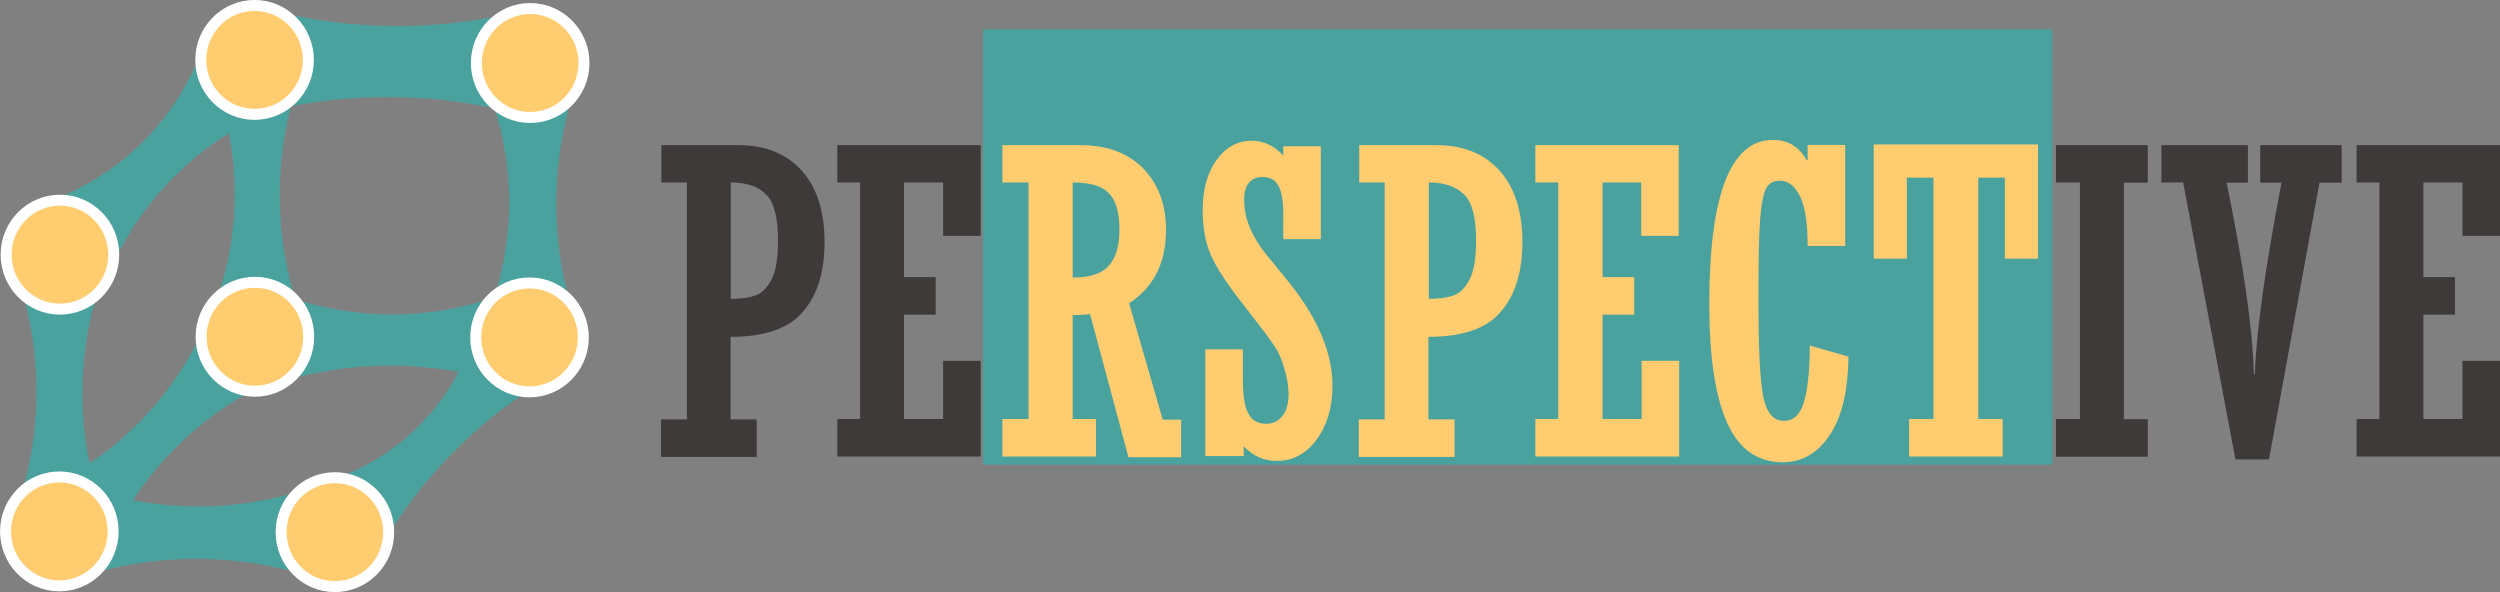 <?xml version="1.0" encoding="utf-8"?>
<!-- Generator: Adobe Illustrator 22.0.1, SVG Export Plug-In . SVG Version: 6.00 Build 0)  -->
<svg version="1.1" id="图层_1" xmlns="http://www.w3.org/2000/svg" xmlns:xlink="http://www.w3.org/1999/xlink" x="0px" y="0px"
	 viewBox="0 0 1138.5 269.6" style="enable-background:new 0 0 1138.5 269.6;" xml:space="preserve">
<rect x="0" y="0" width="1138.5" height="269.6" fill="#808080" stroke="none"/>
<style type="text/css">
	.st0{fill:#4AA29F;}
	.st1{fill:#3E3A39;}
	.st2{fill:#FFCC70;}
	.st3{fill:#FFCC70;stroke:#FFFFFF;stroke-width:5;stroke-miterlimit:10;}
</style>
<g>
	<rect x="447.7" y="13.3" class="st0" width="486.9" height="198.3"/>
	<g>
		<path class="st1" d="M312.8,190.8V83.1h-11.6V66.1h35.2c12.4,0,21.8,4,28.7,11.6c6.9,7.7,10.4,18.6,10.4,32.4
			c0,13.6-3.2,24.3-9.9,31.9c-6.4,7.7-17.6,11.4-32.9,11.4v37.6h11.9v17.1h-43.6v-17.1h11.9V190.8z M332.8,83.1v53
			c4.5,0,8.2-0.5,11.1-1.5c3-1,5.4-3.5,7.4-7.2c2-3.7,3-9.7,3-17.8c0-10.4-1.7-17.3-5.4-21C345.4,84.9,340,83.1,332.8,83.1z"/>
		<path class="st1" d="M381.3,207.9v-17.1h10.4V83.1h-10.4V66.1h65.3v41.3h-17.1V83.1h-17.8v43.1h14.4v17.1h-14.4v47.5h17.8v-26.5
			h17.1v43.6H381.3z"/>
		<path class="st2" d="M488.5,143.5v47.3h10.6v17.1h-42.6v-17.1h11.9V83.1h-11.9V66.1h35.6c11.9,0,21.5,3.5,28.5,10.6
			c6.9,7.2,10.4,16.3,10.4,28c0,15.1-5.7,26.2-16.8,33.4l15.3,53h8.4v17.1h-24L496.4,143C494.5,143.3,491.7,143.5,488.5,143.5z
			 M488.5,83.1v43.3c7.7,0,13.1-1.7,16.3-5.2c3.2-3.5,5-8.9,5-16.6c0-8.2-1.7-13.6-5-16.8C501.6,84.6,496.2,83.1,488.5,83.1z"/>
		<path class="st2" d="M548.9,207.9v-48.8H566v13.1c0,7.7,0.7,12.9,2.5,16.1c1.5,3,4.2,4.7,8.2,4.7c3,0,5.4-1.2,7.4-3.7
			c2-2.5,2.7-5.9,2.7-10.1c0-3.5-0.7-7.4-2-11.6c-1.2-4.2-2.7-7.7-4.7-10.4c-1.7-2.7-6.4-8.9-13.6-18.1c-7.7-9.7-12.6-17.3-15.1-23
			s-3.7-12.6-3.7-20.3c0-9.4,2-16.8,6.2-22.8c4.2-5.9,9.7-8.9,16.1-8.9c5.4,0,10.1,2.2,14.4,6.7v-4.2h17.1v42.3h-17.1V97.5
			c0-5.9-0.7-10.1-2.2-12.9s-4-4-7.2-4c-5.4,0-8.4,3.5-8.4,10.4c0,4,0.7,8.2,2.5,12.4c1.7,4.2,4.5,8.9,8.7,13.9l8.9,10.9
			c13.4,16.6,20.1,32.4,20.1,47.5c0,9.9-2.5,18.1-7.2,24.5c-4.7,6.4-10.9,9.7-18.1,9.7c-5.9,0-10.9-2.2-15.1-6.7v4.5h-17.3V207.9z"
			/>
		<path class="st2" d="M630.6,190.8V83.1H619V66.1h35.2c12.4,0,21.8,4,28.7,11.6c6.9,7.7,10.4,18.6,10.4,32.4
			c0,13.6-3.2,24.3-9.9,31.9c-6.4,7.7-17.6,11.4-32.9,11.4v37.6h11.9v17.1h-43.6v-17.1h11.9V190.8z M650.7,83.1v53
			c4.5,0,8.2-0.5,11.1-1.5c3-1,5.4-3.5,7.4-7.2c2-3.7,3-9.7,3-17.8c0-10.4-1.7-17.3-5.4-21C663,84.9,657.8,83.1,650.7,83.1z"/>
		<path class="st2" d="M699.2,207.9v-17.1h10.4V83.1h-10.4V66.1h65.3v41.3h-17.1V83.1h-17.6v43.1h14.4v17.1h-14.4v47.5h17.8v-26.5
			h17.1v43.6H699.2z"/>
		<path class="st2" d="M824.2,157.4l17.6,5c-0.2,14.9-2.7,26.7-8.2,35.2c-5.4,8.4-12.6,12.9-21.8,12.9c-11.4,0-19.8-5.9-25.2-17.8
			c-5.4-11.9-8.2-30-8.2-54c0-50,9.7-75,29-75c6.7,0,11.9,3,15.3,9.2h0.5v-6.9h17.1v46h-17.1c0-9.7-1-17.1-3.2-22s-5.4-7.7-9.4-7.7
			c-3,0-5.2,1.2-6.4,3.7s-2.2,7.4-2.7,14.6c-0.5,7.2-0.7,19.1-0.7,35.4c0,22.5,0.7,37.4,2.2,44.8c1.5,7.2,4.7,10.9,9.4,10.9
			c4.2,0,7.2-2.7,8.9-7.9S824.2,169.5,824.2,157.4z"/>
		<path class="st2" d="M928.1,65.8v52H913V80.9h-12.1v109.9h11.1v17.1h-42.6v-17.1h11.1V80.9h-12.1v36.9h-15.1v-52
			C853.4,65.8,928.1,65.8,928.1,65.8z"/>
		<path class="st1" d="M936.3,207.9v-17.1h10.9V83.1h-10.9V66.1h41.8v17.1h-10.9v107.7h10.9v17.1H936.3z"/>
		<path class="st1" d="M1018,209.1l-23.8-126h-9.9V66.1h39.4v17.1h-9.7c7.7,37.6,11.9,66.6,12.4,87.1h0.5
			c0.5-18.3,4.5-47.5,12.1-87.1h-9.7V66.1h37.1v17.1h-10.1l-23,126H1018z"/>
		<path class="st1" d="M1073.2,207.9v-17.1h10.4V83.1h-10.4V66.1h65.3v41.3h-17.1V83.1h-17.8v43.1h14.4v17.1h-14.4v47.5h17.8v-26.5
			h17.1v43.6H1073.2z"/>
	</g>
</g>
<g>
	<path class="st0" d="M241.3,53.4c-15.8-4.6-38-9.2-64.8-9.2c-24.7,0-45.4,3.9-60.6,8c0-16.5,0.1-33.1,0.1-49.6
		c15,4.4,35.5,8.7,60.1,9.2c27,0.6,49.4-3.7,65.4-7.9C241.4,20.3,241.3,36.8,241.3,53.4z"/>
	<path class="st0" d="M140.6,153.5l-49.1-0.1c5.8-11.5,15.5-34.6,15.4-65.3c0-30.1-9.4-52.9-15.1-64.4c16.4,0,32.8,0.1,49.1,0.1
		c-5.6,12.9-13.6,36-13.5,65.8C127.5,118.4,135.2,140.7,140.6,153.5z"/>
	<path class="st0" d="M123.5,50.7c-9.7-11.8-19.3-23.6-29-35.4c-3.1,10.2-10.6,30.2-28.7,48.6C50.2,79.6,33.8,87.3,24.2,91
		c7.8,12.9,15.5,25.8,23.3,38.7c4.3-11.5,13.5-31,32.1-49.5C95.8,64,112.7,55.3,123.5,50.7z"/>
	<path class="st0" d="M51.7,244.9l-49.1-0.1c5.7-12.8,13.7-35.5,14-64.8c0.3-30.6-8-54.3-13.7-67.3c16.4,0,32.8,0.1,49.1,0.1
		c-5.8,12.7-14.6,36.4-14.5,67.2C37.7,209.6,46,232.3,51.7,244.9z"/>
	<path class="st0" d="M265.6,156.2l-49.1-0.1c5.7-11.1,15.4-33.7,15.4-63.9c0-29.9-9.5-52.4-15.1-63.5c16.4,0,32.8,0.1,49.1,0.1
		c-5.3,13-12.4,35-12.6,62.9C253.2,120.5,260.3,143.1,265.6,156.2z"/>
	<path class="st0" d="M240.7,178.6c-13.1-5.2-35.3-12.1-63.4-12.1c-27.4,0-49,6.7-62,11.8c0-16.5,0.1-33.1,0.1-49.6
		c11.4,5.5,33.4,14.3,62.5,14.5c29.3,0.1,51.6-8.7,63-14.1C240.8,145.5,240.8,162.1,240.7,178.6z"/>
	<path class="st0" d="M135.3,168.8c-12.5-10.5-25.1-21.1-37.6-31.6c-4.2,12.2-13.5,33.8-33.5,54.3c-21.4,22-44.5,31.8-56.9,36.1
		C19.9,238,32.4,248.3,45,258.7c4.5-12.3,14.1-33.5,34-53.8C100.2,183.3,122.8,173.3,135.3,168.8z"/>
	<path class="st0" d="M139,221.7c9,13.7,18.1,27.4,27.1,41.1c7.1-14.5,18.9-34.7,38.3-54.8c21.3-22.1,43.2-35.2,58.3-42.8
		c-14.9-6.6-29.9-13.1-44.8-19.7c-2.1,8.9-8.5,29.9-27.3,48.6C170.6,214.1,148,219.9,139,221.7z"/>
	<path class="st0" d="M153.7,267.1c-13.2-5.4-35.7-12.6-64.4-12.6c-28.2,0-50.4,7-63.5,12.2c0-16.5,0.1-33.1,0.1-49.6
		c12.4,5.5,34.5,13.3,62.9,13.5c29.5,0.3,52.3-7.7,64.9-13.2C153.8,234,153.7,250.6,153.7,267.1z"/>
	
		<ellipse transform="matrix(2.553471e-03 -1 1 2.553471e-03 88.33 143.115)" class="st3" cx="115.9" cy="27.3" rx="24.8" ry="24.5"/>
	
		<ellipse transform="matrix(2.553471e-03 -1 1 2.553471e-03 -88.676 142.976)" class="st3" cx="27.3" cy="115.9" rx="24.8" ry="24.5"/>
	
		<ellipse transform="matrix(2.553471e-03 -1 1 2.553471e-03 212.124 270.022)" class="st3" cx="241.4" cy="28.7" rx="24.8" ry="24.5"/>
	
		<ellipse transform="matrix(2.553471e-03 -1 1 2.553471e-03 -37.51 269.066)" class="st3" cx="116.1" cy="153.3" rx="24.8" ry="24.5"/>
	
		<ellipse transform="matrix(2.553471e-03 -1 1 2.553471e-03 86.829 394.361)" class="st3" cx="241.1" cy="153.7" rx="24.8" ry="24.5"/>
	
		<ellipse transform="matrix(2.553471e-03 -1 1 2.553471e-03 -215.051 268.386)" class="st3" cx="27" cy="242" rx="24.8" ry="24.5"/>
	
		<ellipse transform="matrix(2.553471e-03 -1 1 2.553471e-03 -90.176 394.221)" class="st3" cx="152.5" cy="242.3" rx="24.8" ry="24.5"/>
</g>
</svg>
